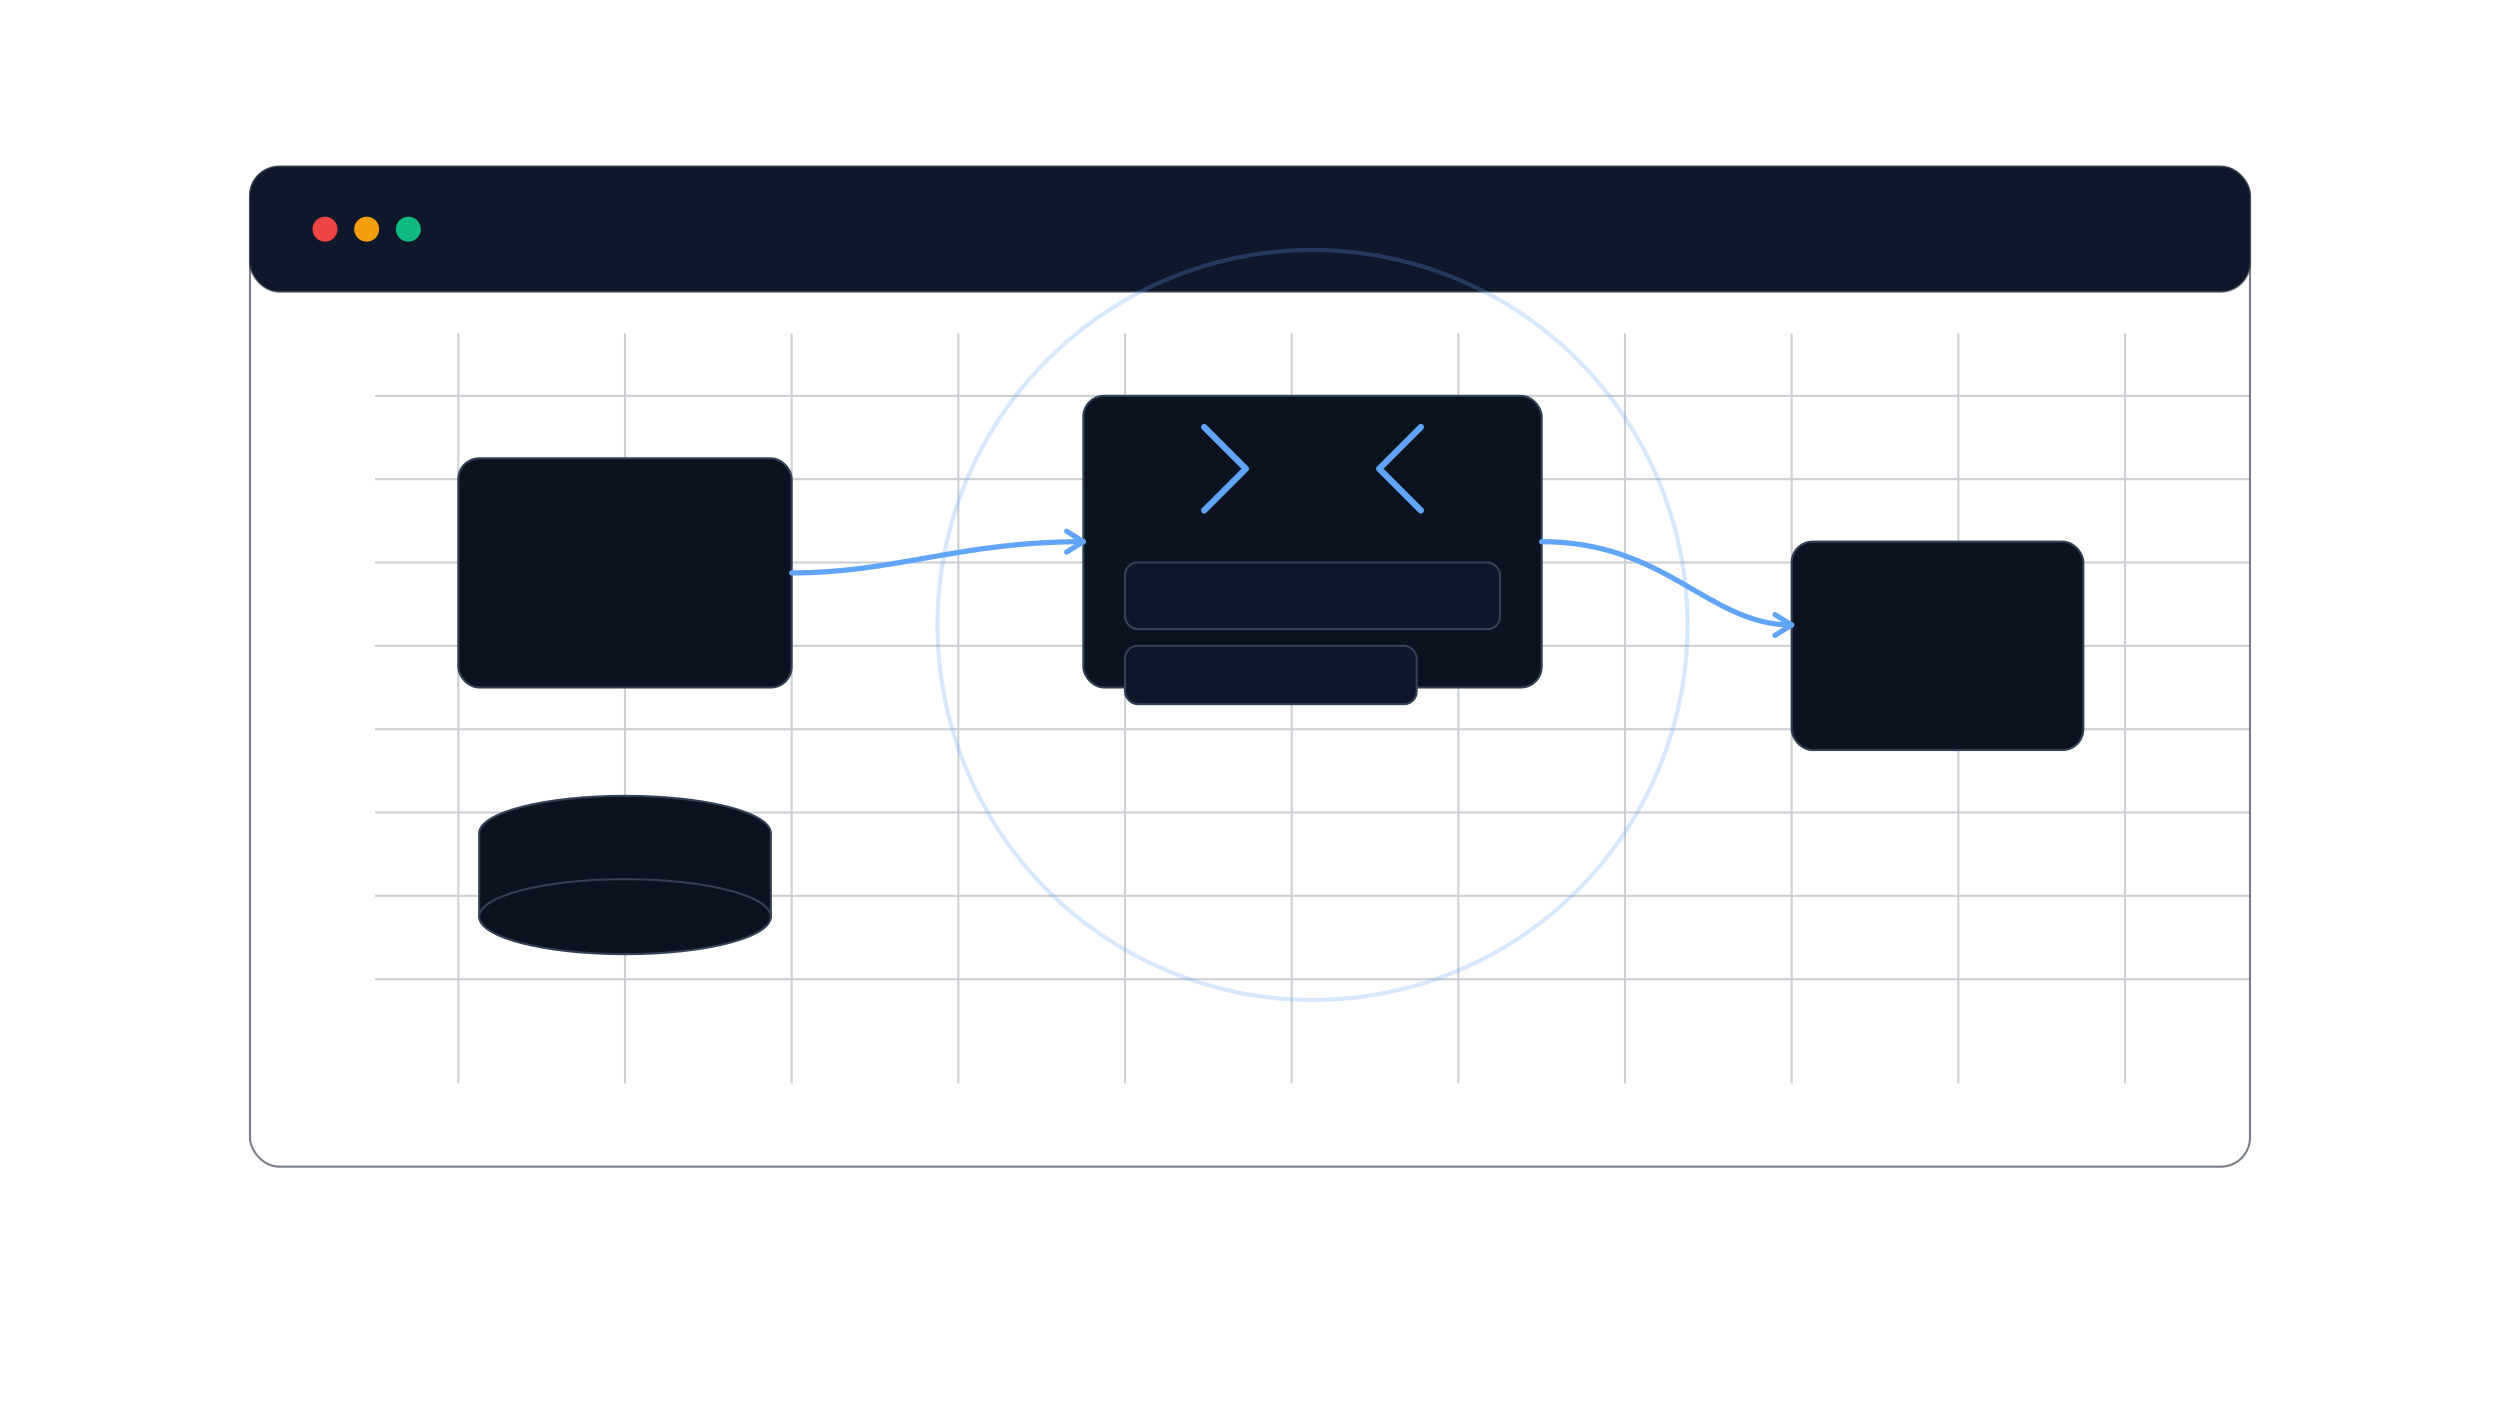 <svg xmlns="http://www.w3.org/2000/svg" width="1200" height="675" viewBox="0 0 1200 675" fill="none">
  <defs>
    <linearGradient id="g" x1="0" y1="0" x2="0" y2="1">
      <stop offset="0%" stop-color="#1e293b" stop-opacity="0.0"/>
      <stop offset="100%" stop-color="#0b0f19" stop-opacity="0.0"/>
    </linearGradient>
    <filter id="s" x="-20%" y="-20%" width="140%" height="140%">
      <feDropShadow dx="0" dy="6" stdDeviation="12" flood-color="#1e293b" flood-opacity="0.5"/>
    </filter>
  </defs>

  <!-- Window frame -->
  <rect x="120" y="80" rx="14" ry="14" width="960" height="480" fill="url(#g)" stroke="#1f2937" stroke-opacity="0.6"/>
  <rect x="120" y="80" rx="14" ry="14" width="960" height="60" fill="#0f172a" stroke="#1f2937" stroke-opacity="0.6"/>
  <circle cx="156" cy="110" r="6" fill="#ef4444"/>
  <circle cx="176" cy="110" r="6" fill="#f59e0b"/>
  <circle cx="196" cy="110" r="6" fill="#10b981"/>

  <!-- Grid backdrop -->
  <g opacity="0.25">
    <path d="M180 190 H1080" stroke="#334155" stroke-width="1"/>
    <path d="M180 230 H1080" stroke="#334155" stroke-width="1"/>
    <path d="M180 270 H1080" stroke="#334155" stroke-width="1"/>
    <path d="M180 310 H1080" stroke="#334155" stroke-width="1"/>
    <path d="M180 350 H1080" stroke="#334155" stroke-width="1"/>
    <path d="M180 390 H1080" stroke="#334155" stroke-width="1"/>
    <path d="M180 430 H1080" stroke="#334155" stroke-width="1"/>
    <path d="M180 470 H1080" stroke="#334155" stroke-width="1"/>
    <path d="M220 160 V520" stroke="#334155" stroke-width="1"/>
    <path d="M300 160 V520" stroke="#334155" stroke-width="1"/>
    <path d="M380 160 V520" stroke="#334155" stroke-width="1"/>
    <path d="M460 160 V520" stroke="#334155" stroke-width="1"/>
    <path d="M540 160 V520" stroke="#334155" stroke-width="1"/>
    <path d="M620 160 V520" stroke="#334155" stroke-width="1"/>
    <path d="M700 160 V520" stroke="#334155" stroke-width="1"/>
    <path d="M780 160 V520" stroke="#334155" stroke-width="1"/>
    <path d="M860 160 V520" stroke="#334155" stroke-width="1"/>
    <path d="M940 160 V520" stroke="#334155" stroke-width="1"/>
    <path d="M1020 160 V520" stroke="#334155" stroke-width="1"/>
  </g>

  <!-- Nodes representing pages -->
  <g filter="url(#s)">
    <rect x="220" y="220" width="160" height="110" rx="10" fill="#0b1220" stroke="#334155"/>
    <rect x="520" y="190" width="220" height="140" rx="10" fill="#0b1220" stroke="#334155"/>
    <rect x="860" y="260" width="140" height="100" rx="10" fill="#0b1220" stroke="#334155"/>
  </g>

  <!-- Code bracket icon in the center node -->
  <g transform="translate(520,190)">
    <path d="M58 55 L78 35 M78 35 L58 15" stroke="#60a5fa" stroke-width="3" stroke-linecap="round"/>
    <path d="M162 15 L142 35 M142 35 L162 55" stroke="#60a5fa" stroke-width="3" stroke-linecap="round"/>
    <rect x="20" y="80" width="180" height="32" rx="6" fill="#0f172a" stroke="#334155"/>
    <rect x="20" y="120" width="140" height="28" rx="6" fill="#0f172a" stroke="#334155"/>
  </g>

  <!-- Arrows to indicate scraping flow -->
  <g stroke="#60a5fa" stroke-width="2.5" stroke-linecap="round" stroke-linejoin="round">
    <path d="M380 275 C 430 275, 460 260, 520 260" fill="none"/>
    <path d="M512 255 L520 260 L512 265" fill="none"/>

    <path d="M740 260 C 800 260, 820 300, 860 300" fill="none"/>
    <path d="M852 295 L860 300 L852 305" fill="none"/>
  </g>

  <!-- Database/storage symbol -->
  <g transform="translate(300,400)">
    <ellipse cx="0" cy="0" rx="70" ry="18" fill="#0b1220" stroke="#334155"/>
    <path d="M-70 0 V40 C -70 52, 70 52, 70 40 V0" fill="#0b1220" stroke="#334155"/>
    <ellipse cx="0" cy="40" rx="70" ry="18" fill="#0b1220" stroke="#334155"/>
  </g>

  <!-- Highlight ring -->
  <circle cx="630" cy="300" r="180" stroke="#60a5fa" stroke-opacity="0.25" stroke-width="2"/>
</svg>